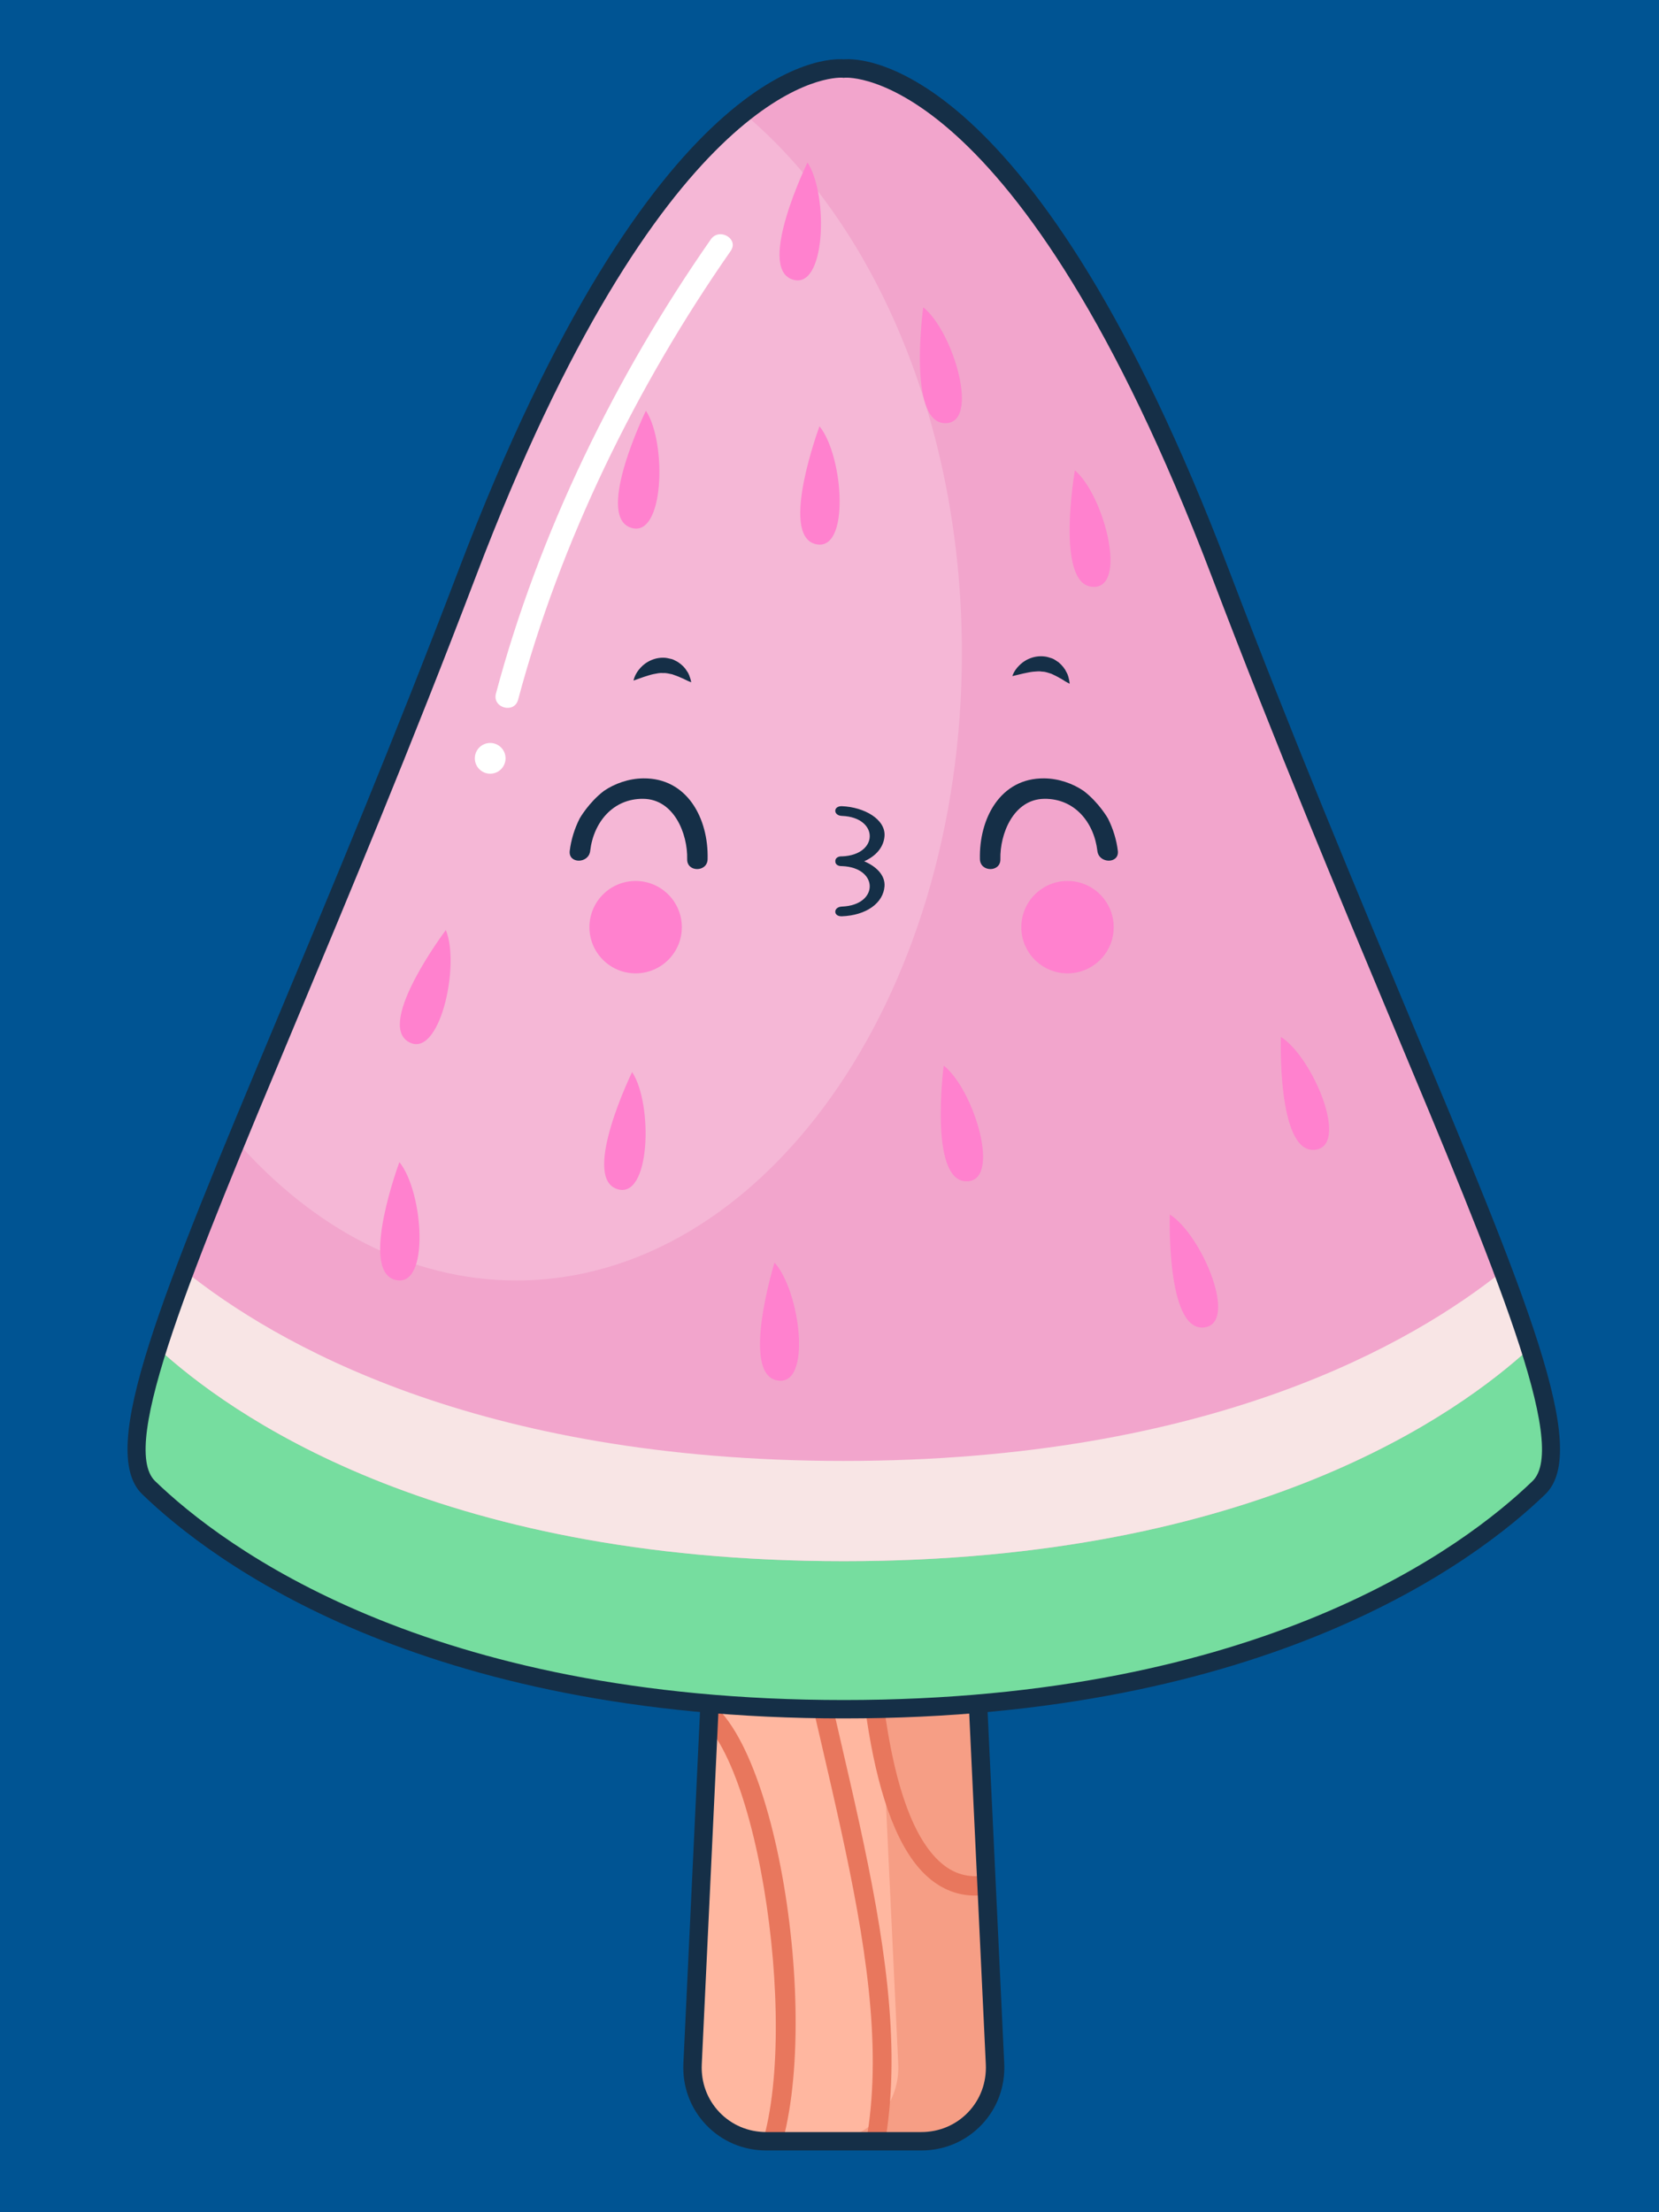 <?xml version='1.0' encoding='UTF-8'?>
<svg xmlns="http://www.w3.org/2000/svg" xmlns:xlink="http://www.w3.org/1999/xlink" xmlns:svg="http://www.w3.org/2000/svg" xmlns:serif="http://www.serif.com/" height="100%" style="fill-rule:evenodd;clip-rule:evenodd;" version="1.1" viewBox="742.5 860.0 75.0 100.0" width="100%">
    <g>
        <svg:rect x="742.5" y="860" width="75" height="100" style="fill:rgb(0,84,147);" />
        <svg:g transform="matrix(0.832,0,0,0.832,714.937,573.733)">
            <svg:g>
                <svg:g>
                    <svg:g>
                        <svg:g>
                            <svg:g>
                                <svg:path d="M87.194,456.205C87.302,458.515 85.499,460.408 83.184,460.408L74.769,460.408C72.456,460.408 70.652,458.515 70.76,456.205L72.467,420.081C72.576,417.77 74.559,415.879 76.872,415.879L81.08,415.879C83.394,415.879 85.377,417.771 85.485,420.081L87.194,456.205Z" style="fill:rgb(255,183,160);fill-rule:nonzero;" />
                            </svg:g>
                            <svg:g>
                                <svg:g>
                                    <svg:clipPath id="_clip88">
                                        <svg:path d="M87.194,456.205C87.302,458.515 85.499,460.408 83.184,460.408L74.769,460.408C72.456,460.408 70.652,458.515 70.76,456.205L72.467,420.081C72.576,417.77 74.559,415.879 76.872,415.879L81.08,415.879C83.394,415.879 85.377,417.771 85.485,420.081L87.194,456.205Z" />
                                    </svg:clipPath>
                                    <svg:g clip-path="url(#_clip88)">
                                        <svg:g>
                                            <svg:g>
                                                <svg:path d="M72.691,472.244C72.36,472.244 72.034,472.187 71.714,472.077C68.416,470.927 66.994,464.048 66.441,460.052C65.141,450.664 65.937,438.591 68.946,436.486C69.613,436.019 70.945,435.49 72.387,437.179C76.343,441.822 78.096,459.445 74.091,463.578L73.334,462.847C76.91,459.157 75.115,442.004 71.585,437.863C70.668,436.785 70.014,437.02 69.549,437.347C67.16,439.018 66.138,450.194 67.484,459.907C68.356,466.212 70.066,470.389 72.06,471.085C72.958,471.396 73.98,471.01 75.108,469.934C83.181,462.227 80.668,451.364 77.757,438.785C77.282,436.74 76.801,434.661 76.358,432.556C73.211,417.602 76.243,407.969 76.374,407.567L77.374,407.891C77.343,407.988 74.303,417.681 77.389,432.339C77.83,434.438 78.31,436.51 78.781,438.548C81.642,450.904 84.343,462.575 75.835,470.695C74.752,471.727 73.699,472.244 72.691,472.244Z" style="fill:rgb(232,119,93);fill-rule:nonzero;" />
                                            </svg:g>
                                        </svg:g>
                                        <svg:g>
                                            <svg:g>
                                                <svg:path d="M86.12,447.06C85.184,447.06 84.335,446.735 83.585,446.088C77.057,440.467 80.398,410.768 80.543,409.507L81.589,409.627C81.554,409.93 78.162,440.029 84.272,445.291C85.066,445.977 85.975,446.166 87.064,445.874C89.725,445.153 91.186,442.638 91.405,438.395C91.847,429.765 86.82,417.263 85.354,416.417C84.764,416.827 83.72,420.344 83.751,425.096C83.771,428.232 84.339,435.735 89.165,437.654L88.777,438.632C83.579,436.565 82.282,428.868 82.798,422.355C82.852,421.681 83.373,415.768 85.173,415.366C87.136,414.91 90.058,423.35 91.194,427.956C92.438,433 94.552,444.941 87.336,446.89C86.916,447.003 86.511,447.06 86.12,447.06Z" style="fill:rgb(232,119,93);fill-rule:nonzero;" />
                                            </svg:g>
                                        </svg:g>
                                    </svg:g>
                                </svg:g>
                            </svg:g>
                        </svg:g>
                        <svg:g opacity="0.4">
                            <svg:path d="M85.486,420.081C85.378,417.77 83.395,415.879 81.081,415.879L76.873,415.879C76.693,415.879 76.522,415.91 76.348,415.931C78.427,416.195 80.127,417.949 80.228,420.081L81.936,456.205C82.044,458.515 80.24,460.408 77.926,460.408L83.185,460.408C85.499,460.408 87.303,458.515 87.195,456.205L85.486,420.081Z" style="fill:rgb(232,119,93);fill-rule:nonzero;" />
                        </svg:g>
                    </svg:g>
                    <svg:g>
                        <svg:path d="M83.185,460.908L74.77,460.908C73.514,460.908 72.351,460.415 71.497,459.519C70.642,458.622 70.203,457.437 70.262,456.181L71.969,420.057C72.091,417.477 74.291,415.378 76.874,415.378L81.082,415.378C83.666,415.378 85.866,417.477 85.987,420.057L87.695,456.181C87.754,457.437 87.316,458.622 86.46,459.518C85.604,460.415 84.441,460.908 83.185,460.908ZM76.873,416.379C74.816,416.379 73.064,418.05 72.967,420.105L71.26,456.229C71.214,457.21 71.554,458.132 72.219,458.83C72.883,459.525 73.788,459.909 74.769,459.909L83.184,459.909C84.165,459.909 85.071,459.525 85.735,458.83C86.4,458.133 86.74,457.21 86.694,456.229L84.986,420.105C84.89,418.05 83.137,416.379 81.08,416.379L76.873,416.379Z" style="fill:rgb(21,47,71);fill-rule:nonzero;" />
                    </svg:g>
                </svg:g>
                <svg:g>
                    <svg:g>
                        <svg:path d="M99.426,375.185C88.522,346.552 78.978,347.797 78.978,347.797C78.978,347.797 69.433,346.552 58.529,375.185C47.624,403.817 37.903,421.706 41.208,424.899C44.513,428.092 55.558,436.936 78.978,436.936C102.398,436.936 113.444,428.092 116.749,424.899C120.052,421.706 110.331,403.816 99.426,375.185Z" style="fill:rgb(118,221,159);fill-rule:nonzero;" />
                    </svg:g>
                    <svg:g>
                        <svg:path d="M116.26,417.31C113.633,408.999 106.804,394.553 99.426,375.184C88.522,346.551 78.978,347.796 78.978,347.796C78.978,347.796 69.433,346.551 58.529,375.184C51.152,394.553 44.323,408.998 41.695,417.31C45.514,420.812 56.589,428.891 78.978,428.891C101.366,428.892 112.44,420.813 116.26,417.31Z" style="fill:rgb(242,165,204);fill-rule:nonzero;" />
                    </svg:g>
                    <svg:g>
                        <svg:path d="M78.977,423.445C58.965,423.445 47.998,416.993 43.167,413.122C42.593,414.649 42.09,416.058 41.694,417.31C45.513,420.812 56.588,428.891 78.977,428.891C101.366,428.891 112.44,420.812 116.259,417.31C115.863,416.058 115.362,414.649 114.787,413.122C109.956,416.993 98.989,423.445 78.977,423.445Z" style="fill:rgb(248,229,229);fill-rule:nonzero;" />
                    </svg:g>
                    <svg:path d="M73.503,350.203C69.706,353.226 64.308,360.007 58.528,375.185C53.796,387.609 49.289,398.006 45.97,406.062C50.128,410.799 55.419,413.64 61.184,413.64C74.555,413.64 85.395,398.377 85.395,379.549C85.396,367.057 80.621,356.139 73.503,350.203Z" style="fill:white;fill-opacity:0.2;fill-rule:nonzero;" />
                </svg:g>
                <svg:g>
                    <svg:g>
                        <svg:g>
                            <svg:path d="M67.552,381.047C67.552,381.047 67.595,380.772 67.833,380.467C67.955,380.312 68.121,380.144 68.347,380.021C68.574,379.891 68.856,379.803 69.155,379.805C69.306,379.8 69.449,379.838 69.592,379.871C69.735,379.899 69.852,379.988 69.971,380.044C70.191,380.19 70.355,380.361 70.456,380.537C70.574,380.692 70.609,380.861 70.647,380.964C70.678,381.073 70.686,381.14 70.686,381.14C70.686,381.14 70.622,381.117 70.519,381.072C70.414,381.029 70.291,380.953 70.132,380.893C69.985,380.82 69.815,380.767 69.649,380.705C69.48,380.675 69.319,380.624 69.151,380.64C68.986,380.62 68.809,380.664 68.633,380.697C68.454,380.735 68.282,380.796 68.121,380.845C67.778,380.967 67.552,381.047 67.552,381.047Z" style="fill:rgb(21,47,71);fill-rule:nonzero;" />
                        </svg:g>
                        <svg:g>
                            <svg:path d="M88.137,380.805C88.137,380.805 88.206,380.537 88.482,380.255C88.616,380.113 88.799,379.965 89.038,379.864C89.272,379.761 89.564,379.701 89.86,379.735C90.01,379.744 90.148,379.799 90.29,379.841C90.428,379.888 90.534,379.988 90.649,380.053C90.849,380.226 90.998,380.414 91.077,380.594C91.179,380.764 91.199,380.933 91.227,381.039C91.246,381.152 91.249,381.217 91.249,381.217C91.249,381.217 91.185,381.19 91.087,381.132C90.988,381.085 90.871,380.99 90.723,380.917C90.578,380.829 90.417,380.752 90.262,380.68C90.092,380.63 89.941,380.564 89.771,380.563C89.606,380.53 89.427,380.553 89.25,380.567C89.07,380.588 88.894,380.63 88.726,380.664C88.371,380.747 88.137,380.805 88.137,380.805Z" style="fill:rgb(21,47,71);fill-rule:nonzero;" />
                        </svg:g>
                    </svg:g>
                    <svg:g>
                        <svg:g>
                            <svg:path d="M64.624,388.542C64.339,389.106 64.155,389.719 64.086,390.302C64.005,391.013 65.117,391.005 65.197,390.302C65.38,388.745 66.441,387.45 68.085,387.472C69.752,387.493 70.501,389.37 70.467,390.752C70.449,391.469 71.561,391.467 71.578,390.752C71.634,388.545 70.474,386.336 68.085,386.36C67.293,386.368 66.525,386.645 65.943,387.042C65.111,387.677 64.624,388.542 64.624,388.542Z" style="fill:rgb(21,47,71);fill-rule:nonzero;" />
                        </svg:g>
                        <svg:g>
                            <svg:path d="M93.332,388.542C93.615,389.106 93.8,389.719 93.868,390.302C93.95,391.013 92.838,391.005 92.756,390.302C92.574,388.745 91.514,387.45 89.868,387.472C88.203,387.493 87.453,389.37 87.486,390.752C87.504,391.469 86.393,391.467 86.374,390.752C86.32,388.545 87.481,386.336 89.868,386.36C90.661,386.368 91.429,386.645 92.01,387.042C92.844,387.677 93.332,388.542 93.332,388.542Z" style="fill:rgb(21,47,71);fill-rule:nonzero;" />
                        </svg:g>
                    </svg:g>
                    <svg:g>
                        <svg:g>
                            <svg:path d="M70.177,394.446C70.177,395.832 69.053,396.954 67.666,396.954C66.279,396.954 65.156,395.832 65.156,394.446C65.156,393.058 66.279,391.935 67.666,391.935C69.053,391.935 70.177,393.059 70.177,394.446Z" style="fill:rgb(255,129,206);fill-rule:nonzero;" />
                        </svg:g>
                        <svg:g>
                            <svg:path d="M93.643,394.446C93.643,395.832 92.521,396.954 91.134,396.954C89.747,396.954 88.623,395.832 88.623,394.446C88.623,393.058 89.747,391.935 91.134,391.935C92.52,391.935 93.643,393.059 93.643,394.446Z" style="fill:rgb(255,129,206);fill-rule:nonzero;" />
                        </svg:g>
                    </svg:g>
                    <svg:g>
                        <svg:path d="M80.084,390.865C80.727,390.584 81.144,390.099 81.19,389.5C81.259,388.581 80.079,387.918 78.876,387.873C78.393,387.855 78.395,388.383 78.876,388.4C80.889,388.476 80.891,390.518 78.883,390.599C78.881,390.599 78.878,390.597 78.876,390.597C78.625,390.589 78.508,390.727 78.518,390.863C78.508,391 78.625,391.138 78.876,391.128L78.883,391.128C80.89,391.208 80.889,393.25 78.876,393.326C78.395,393.346 78.393,393.873 78.876,393.854C80.185,393.804 81.119,393.148 81.19,392.226C81.234,391.631 80.753,391.147 80.084,390.865Z" style="fill:rgb(21,47,71);fill-rule:nonzero;" />
                    </svg:g>
                </svg:g>
                <svg:g>
                    <svg:g>
                        <svg:path d="M77.004,352.901C77.004,352.901 74.268,358.518 76.14,359.239C78.012,359.959 78.156,354.63 77.004,352.901Z" style="fill:rgb(255,129,206);fill-rule:nonzero;" />
                    </svg:g>
                    <svg:g>
                        <svg:path d="M84.439,367.061C86.442,367.164 84.926,362.053 83.294,360.767C83.295,360.768 82.435,366.957 84.439,367.061" style="fill:rgb(255,129,206);fill-rule:nonzero;" />
                    </svg:g>
                    <svg:g>
                        <svg:path d="M77.411,373.624C79.344,374.159 78.972,368.842 77.657,367.232C77.657,367.232 75.477,373.088 77.411,373.624" style="fill:rgb(255,129,206);fill-rule:nonzero;" />
                    </svg:g>
                    <svg:g>
                        <svg:path d="M68.225,366.387C68.225,366.387 65.489,372.004 67.361,372.725C69.232,373.444 69.377,368.115 68.225,366.387Z" style="fill:rgb(255,129,206);fill-rule:nonzero;" />
                    </svg:g>
                    <svg:g>
                        <svg:path d="M91.533,369.625C91.533,369.625 90.466,375.781 92.465,375.953C94.464,376.125 93.12,370.965 91.533,369.625Z" style="fill:rgb(255,129,206);fill-rule:nonzero;" />
                    </svg:g>
                    <svg:g>
                        <svg:path d="M55.296,400.658C56.997,401.722 58.154,396.519 57.354,394.602C57.353,394.603 53.596,399.595 55.296,400.658" style="fill:rgb(255,129,206);fill-rule:nonzero;" />
                    </svg:g>
                    <svg:g>
                        <svg:path d="M67.475,402.317C67.475,402.317 64.739,407.934 66.611,408.655C68.482,409.375 68.627,404.047 67.475,402.317Z" style="fill:rgb(255,129,206);fill-rule:nonzero;" />
                    </svg:g>
                    <svg:g>
                        <svg:path d="M54.584,413.603C56.518,414.137 56.144,408.821 54.83,407.21C54.83,407.21 52.65,413.066 54.584,413.603" style="fill:rgb(255,129,206);fill-rule:nonzero;" />
                    </svg:g>
                    <svg:g>
                        <svg:path d="M75.324,419.064C77.285,419.491 76.614,414.203 75.213,412.669C75.213,412.669 73.364,418.637 75.324,419.064" style="fill:rgb(255,129,206);fill-rule:nonzero;" />
                    </svg:g>
                    <svg:g>
                        <svg:path d="M84.406,401.968C84.406,401.968 83.596,408.164 85.6,408.252C87.604,408.339 86.048,403.241 84.406,401.968Z" style="fill:rgb(255,129,206);fill-rule:nonzero;" />
                    </svg:g>
                    <svg:g>
                        <svg:path d="M96.693,410.057C96.693,410.057 96.486,416.302 98.49,416.197C100.493,416.089 98.45,411.166 96.693,410.057Z" style="fill:rgb(255,129,206);fill-rule:nonzero;" />
                    </svg:g>
                    <svg:g>
                        <svg:path d="M102.725,400.405C102.725,400.405 102.518,406.65 104.522,406.545C106.524,406.438 104.481,401.515 102.725,400.405Z" style="fill:rgb(255,129,206);fill-rule:nonzero;" />
                    </svg:g>
                </svg:g>
                <svg:g>
                    <svg:path d="M78.977,437.435C55.947,437.435 44.648,428.918 40.859,425.257C38.383,422.865 41.875,414.52 48.215,399.368C51.17,392.307 54.519,384.304 58.06,375.006C68.638,347.229 78.024,347.214 78.976,347.294C79.921,347.207 89.313,347.227 99.892,375.006C103.434,384.305 106.783,392.309 109.738,399.371C116.078,414.519 119.569,422.865 117.094,425.257C113.307,428.919 102.007,437.435 78.977,437.435ZM78.827,348.29C77.864,348.29 69.017,349.048 58.996,375.362C55.449,384.676 52.096,392.687 49.139,399.756C43.584,413.03 39.571,422.621 41.555,424.539C45.257,428.116 56.314,436.435 78.978,436.435C101.643,436.435 112.699,428.116 116.401,424.539C118.385,422.622 114.372,413.031 108.817,399.758C105.859,392.69 102.506,384.677 98.959,375.362C88.39,347.609 79.127,348.288 79.038,348.293L78.978,348.3L78.914,348.293C78.908,348.292 78.879,348.29 78.827,348.29Z" style="fill:rgb(21,47,71);fill-rule:nonzero;" />
                </svg:g>
            </svg:g>
            <svg:g>
                <svg:g>
                    <svg:path d="M71.753,357.075C66.589,364.475 62.399,373.04 60.076,381.755C59.868,382.533 61.074,382.865 61.281,382.087C63.578,373.471 67.726,365.023 72.832,357.705C73.294,357.045 72.21,356.419 71.753,357.075Z" style="fill:white;fill-rule:nonzero;" />
                </svg:g>
                <svg:path d="M60.599,385.272C60.599,385.733 60.225,386.107 59.764,386.107C59.303,386.107 58.929,385.733 58.929,385.272C58.929,384.811 59.303,384.437 59.764,384.437C60.225,384.437 60.599,384.811 60.599,385.272Z" style="fill:white;fill-rule:nonzero;" />
            </svg:g>
        </svg:g>
    </g>
</svg>